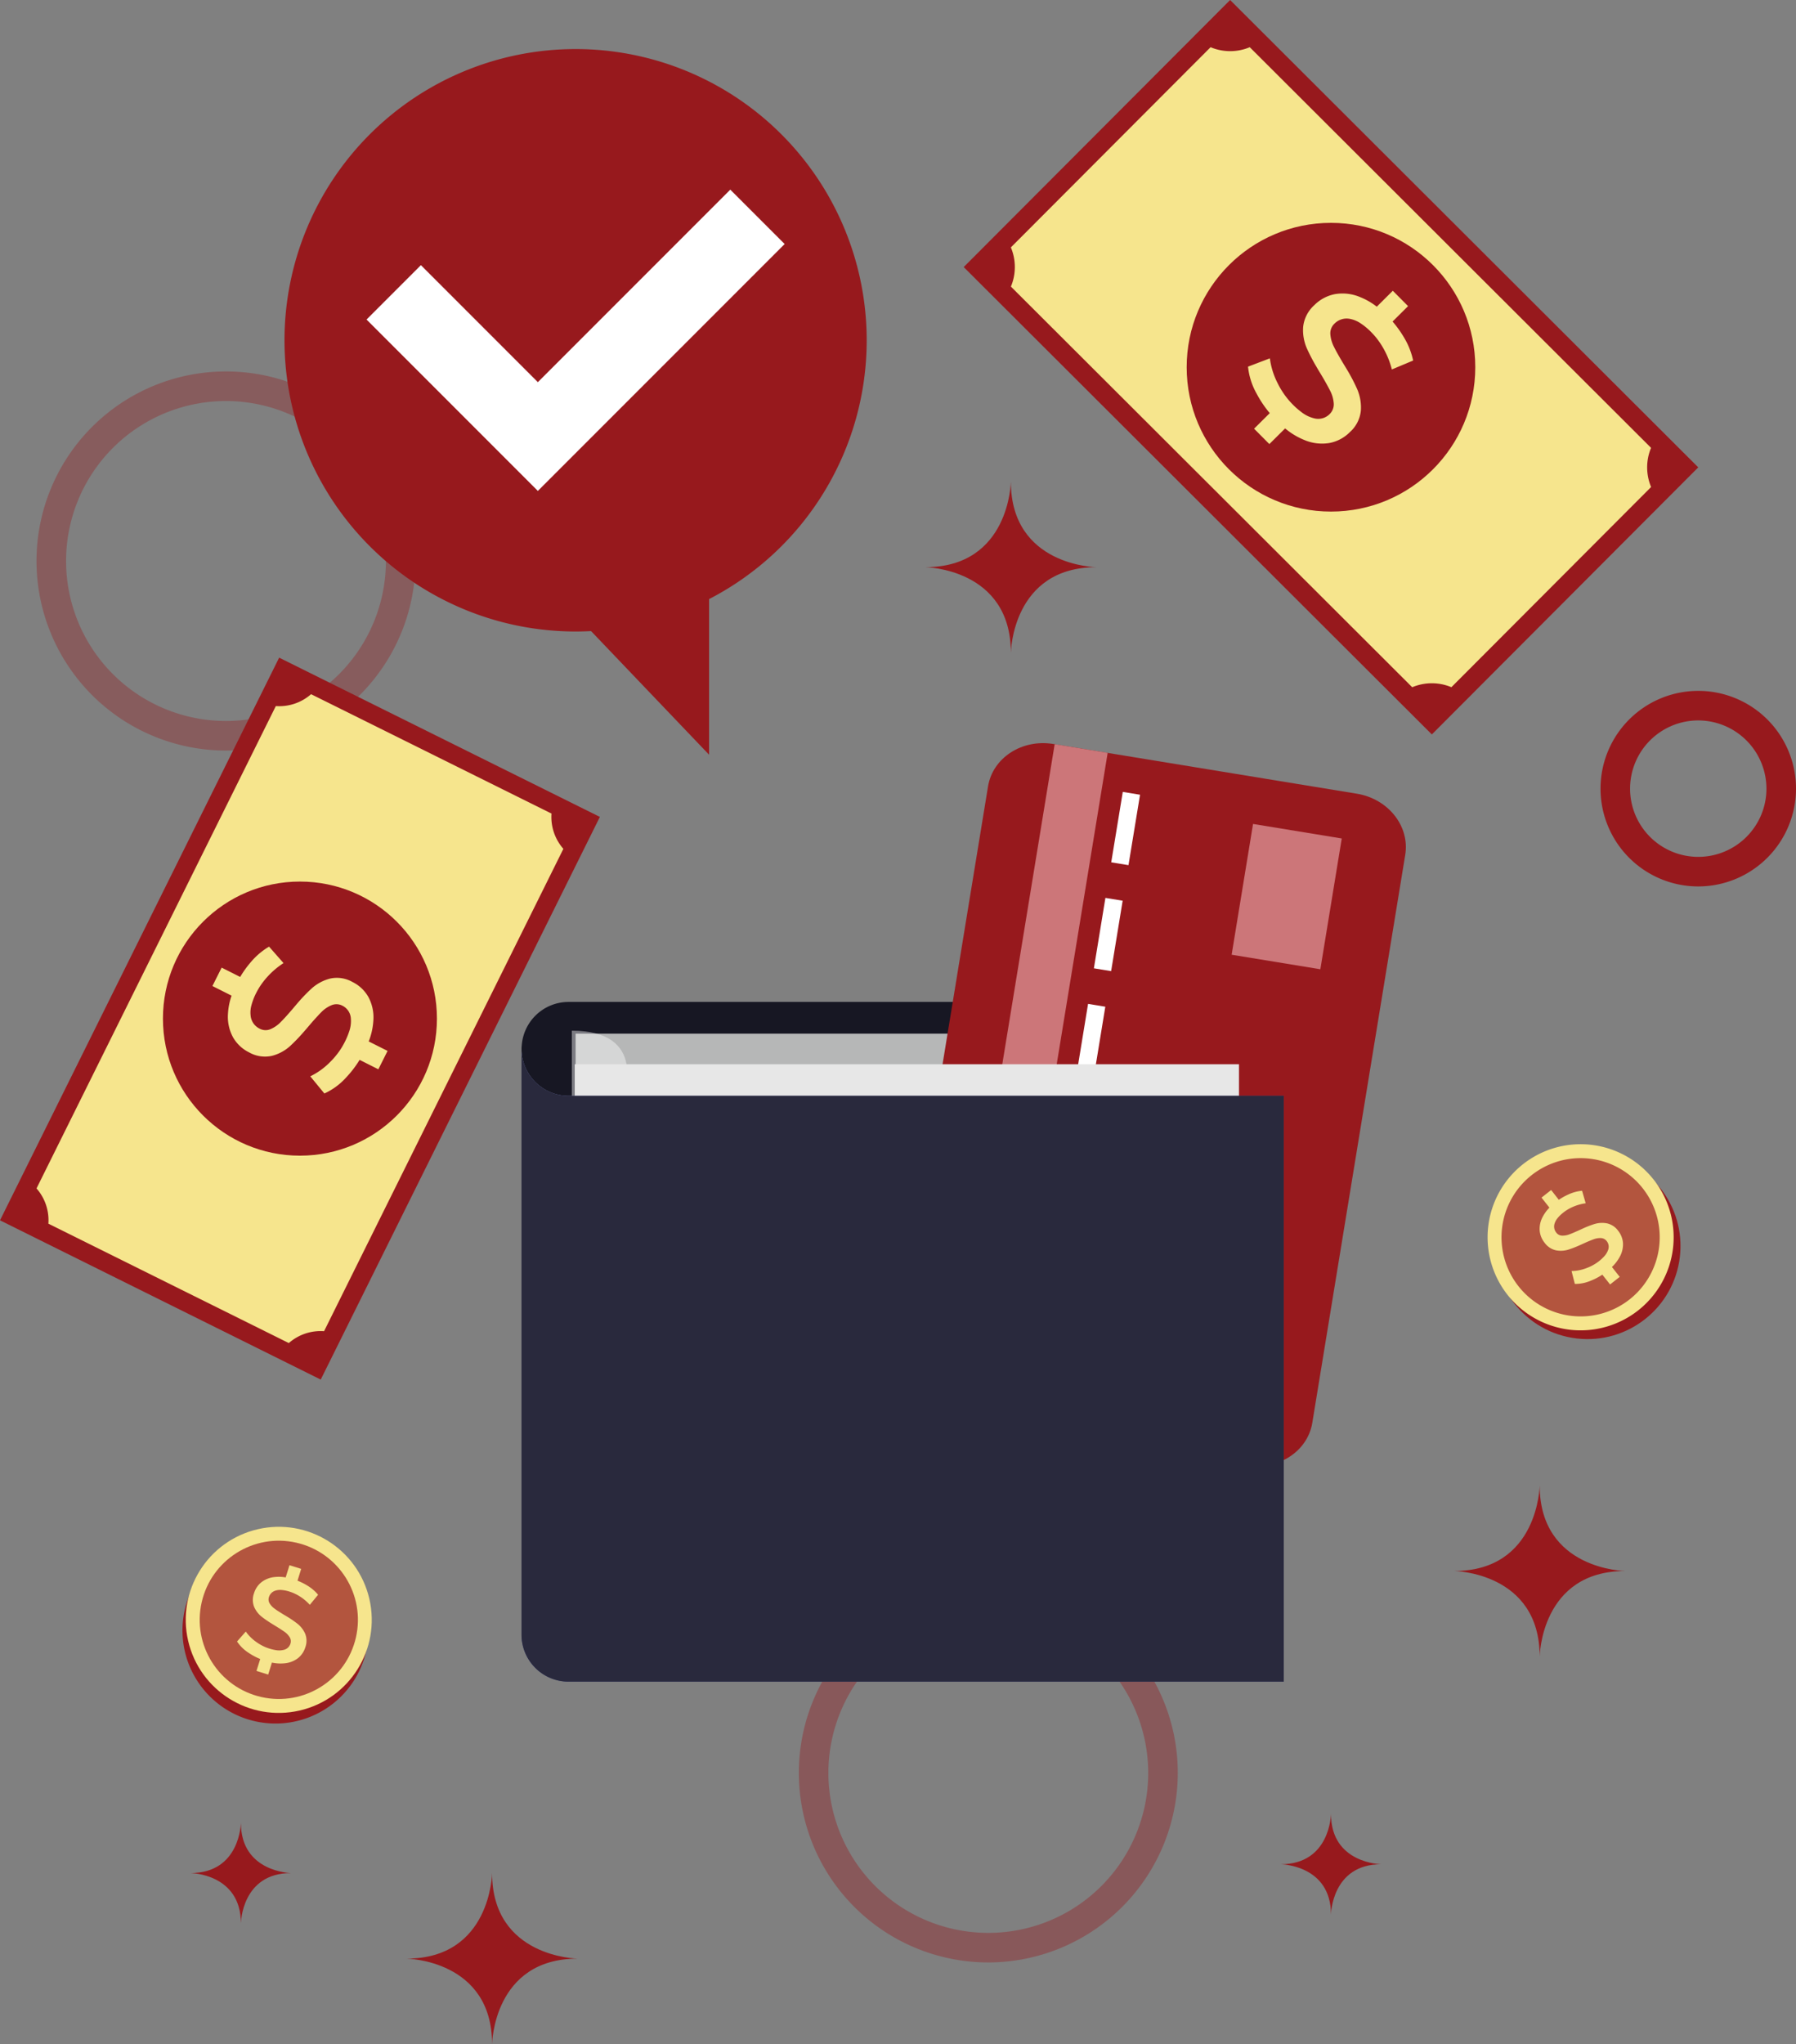 <svg xmlns="http://www.w3.org/2000/svg" width="223.5" height="254.28" viewBox="0 0 223.5 254.28">
  <rect x="0" y="0" width="223.5" height="254.28" fill="#808080" stroke="none"/>
  <g id="Group_8168" data-name="Group 8168" transform="translate(-293.589 -103.134)">
    <g id="Group_8155" data-name="Group 8155" transform="translate(298.133 149.338)">
      <g id="Group_8153" data-name="Group 8153" transform="translate(19.183 13.702)">
        <path id="Path_10209" data-name="Path 10209" d="M436.1,259.07s.132-10.646,10.646-10.646c0,0-10.646-.132-10.646-10.646,0,0-.132,10.646-10.646,10.646C425.449,248.423,436.1,248.555,436.1,259.07Z" transform="translate(-268.225 -112.913)" fill="#97191d"/>
        <path id="Path_10210" data-name="Path 10210" d="M341.1,294.205s.132-10.646,10.646-10.646c0,0-10.646-.13-10.646-10.645,0,0-.13,10.645-10.645,10.645C330.457,283.559,341.1,283.691,341.1,294.205Z" transform="translate(-303.59 -99.832)" fill="#97191d"/>
        <path id="Path_10211" data-name="Path 10211" d="M388.145,168.081s.132-10.646,10.646-10.646c0,0-10.646-.132-10.646-10.646,0,0-.132,10.646-10.646,10.646C377.5,157.434,388.145,157.566,388.145,168.081Z" transform="translate(-286.077 -146.788)" fill="#97191d"/>
        <path id="Path_10212" data-name="Path 10212" d="M415.982,280.063s.077-6.251,6.251-6.251c0,0-6.251-.078-6.251-6.252,0,0-.077,6.252-6.252,6.252C409.73,273.812,415.982,273.889,415.982,280.063Z" transform="translate(-274.077 -101.825)" fill="#97191d"/>
        <path id="Path_10213" data-name="Path 10213" d="M317.13,280.861s.077-6.251,6.252-6.251c0,0-6.252-.078-6.252-6.252,0,0-.077,6.252-6.251,6.252C310.879,274.61,317.13,274.687,317.13,280.861Z" transform="translate(-310.879 -101.528)" fill="#97191d"/>
      </g>
      <g id="Group_8154" data-name="Group 8154">
        <path id="Path_10214" data-name="Path 10214" d="M450.891,190.084a12.163,12.163,0,1,1,12.164-12.164A12.178,12.178,0,0,1,450.891,190.084Zm0-20.649a8.485,8.485,0,1,0,8.485,8.485A8.5,8.5,0,0,0,450.891,169.435Z" transform="translate(-244.098 -126.024)" fill="#97191d"/>
        <path id="Path_10215" data-name="Path 10215" d="M320.479,183.961a23.579,23.579,0,1,1,23.579-23.58A23.606,23.606,0,0,1,320.479,183.961Zm0-43.478a19.9,19.9,0,1,0,19.9,19.9A19.922,19.922,0,0,0,320.479,140.482Z" transform="translate(-296.9 -136.803)" fill="#97191d" opacity="0.34"/>
        <path id="Path_10216" data-name="Path 10216" d="M389.608,293.811a23.578,23.578,0,1,1,23.579-23.579A23.606,23.606,0,0,1,389.608,293.811Zm0-43.477a19.9,19.9,0,1,0,19.9,19.9A19.923,19.923,0,0,0,389.608,250.334Z" transform="translate(-271.164 -95.906)" fill="#97191d" opacity="0.38"/>
      </g>
    </g>
    <g id="Group_8167" data-name="Group 8167" transform="translate(293.589 103.134)">
      <g id="Group_8157" data-name="Group 8157" transform="translate(184.726 142.162)">
        <g id="Group_8156" data-name="Group 8156">
          <circle id="Ellipse_114" data-name="Ellipse 114" cx="11.577" cy="11.577" r="11.577" transform="matrix(0.115, -0.993, 0.993, 0.115, 0, 23.001)" fill="#97191d"/>
          <path id="Path_10217" data-name="Path 10217" d="M449.15,211.25a11.577,11.577,0,1,1-16.26-1.909A11.578,11.578,0,0,1,449.15,211.25Z" transform="translate(-428.094 -206.683)" fill="#f6e58d"/>
          <path id="Path_10218" data-name="Path 10218" d="M447.318,211.856a9.843,9.843,0,1,1-13.825-1.625A9.841,9.841,0,0,1,447.318,211.856Z" transform="translate(-427.623 -206.213)" fill="#97191d" opacity="0.7"/>
          <path id="Path_10219" data-name="Path 10219" d="M441.564,215.143a3.268,3.268,0,0,0-1.548.092,12.673,12.673,0,0,0-1.553.611l-.288.132c-.468.213-.854.379-1.161.5-.042.015-.084.029-.122.044a2.336,2.336,0,0,1-.914.152.931.931,0,0,1-.7-.375,1.2,1.2,0,0,1-.2-1.153,1.993,1.993,0,0,1,.368-.657,4.446,4.446,0,0,1,.73-.7,5.071,5.071,0,0,1,.423-.3,5.7,5.7,0,0,1,.841-.432,5.981,5.981,0,0,1,1.5-.406l-.453-1.559a5.2,5.2,0,0,0-1.676.449,7.682,7.682,0,0,0-1.217.678L434.64,211l-1.2.945.985,1.247a4.85,4.85,0,0,0-.8,1.076,3.177,3.177,0,0,0-.414,1.759,2.788,2.788,0,0,0,.608,1.525,2.383,2.383,0,0,0,1.426.951,3.182,3.182,0,0,0,1.541-.089,13.245,13.245,0,0,0,1.35-.52c.163-.07.336-.148.513-.231q.535-.245.93-.4c.129-.054.247-.1.353-.137a2.268,2.268,0,0,1,.918-.147.954.954,0,0,1,.708.38,1.123,1.123,0,0,1,.159,1.127,2.334,2.334,0,0,1-.526.819,5.413,5.413,0,0,1-.6.55,5.75,5.75,0,0,1-.586.4,5.88,5.88,0,0,1-1.08.5,5.253,5.253,0,0,1-1.746.324l.408,1.6a4.88,4.88,0,0,0,1.96-.388,7.766,7.766,0,0,0,1.463-.762l.963,1.22,1.2-.945-.97-1.228a4.989,4.989,0,0,0,.951-1.228,3.186,3.186,0,0,0,.424-1.758,2.747,2.747,0,0,0-.6-1.518A2.328,2.328,0,0,0,441.564,215.143Z" transform="translate(-426.336 -205.136)" fill="#f6e58d"/>
        </g>
      </g>
      <g id="Group_8159" data-name="Group 8159" transform="translate(20.808 187.605)">
        <g id="Group_8158" data-name="Group 8158">
          <path id="Path_10220" data-name="Path 10220" d="M332.765,257.516a11.577,11.577,0,1,1-7.6-14.5A11.577,11.577,0,0,1,332.765,257.516Z" transform="translate(-308.238 -238.858)" fill="#97191d"/>
          <circle id="Ellipse_115" data-name="Ellipse 115" cx="11.577" cy="11.577" r="11.577" transform="matrix(0.974, -0.225, 0.225, 0.974, 0, 5.219)" fill="#f6e58d"/>
          <circle id="Ellipse_116" data-name="Ellipse 116" cx="9.843" cy="9.843" r="9.843" transform="translate(2.109 21.306) rotate(-77.201)" fill="#97191d" opacity="0.7"/>
          <path id="Path_10221" data-name="Path 10221" d="M323.555,253.516a3.283,3.283,0,0,0-.951-1.225,12.729,12.729,0,0,0-1.38-.937c-.088-.054-.178-.108-.272-.163-.439-.266-.795-.491-1.064-.679l-.1-.075a2.318,2.318,0,0,1-.642-.668.933.933,0,0,1-.089-.793,1.2,1.2,0,0,1,.84-.814,2,2,0,0,1,.751-.067,4.486,4.486,0,0,1,.991.206,5.093,5.093,0,0,1,.487.181,5.788,5.788,0,0,1,.832.449,6.008,6.008,0,0,1,1.183,1.009l1.031-1.254a5.245,5.245,0,0,0-1.316-1.128,7.766,7.766,0,0,0-1.246-.623l.458-1.467-1.457-.456-.473,1.518a4.8,4.8,0,0,0-1.338-.051,3.169,3.169,0,0,0-1.685.652,2.776,2.776,0,0,0-.915,1.36,2.388,2.388,0,0,0,.018,1.715,3.185,3.185,0,0,0,.945,1.221,12.831,12.831,0,0,0,1.191.821c.151.1.311.195.48.3q.5.3.856.541c.117.075.221.147.313.213a2.292,2.292,0,0,1,.639.675.96.96,0,0,1,.086.8,1.134,1.134,0,0,1-.84.767,2.349,2.349,0,0,1-.973.029,5.5,5.5,0,0,1-.8-.189,5.565,5.565,0,0,1-.664-.255,5.926,5.926,0,0,1-1.025-.608,5.271,5.271,0,0,1-1.252-1.258l-1.088,1.238a4.9,4.9,0,0,0,1.427,1.4,7.914,7.914,0,0,0,1.455.778l-.464,1.483,1.457.454.465-1.493a5.036,5.036,0,0,0,1.552.092,3.18,3.18,0,0,0,1.691-.644,2.73,2.73,0,0,0,.913-1.353A2.337,2.337,0,0,0,323.555,253.516Z" transform="translate(-306.395 -237.919)" fill="#f6e58d"/>
        </g>
      </g>
      <g id="Group_8162" data-name="Group 8162" transform="translate(64.903 92.438)">
        <path id="Path_10222" data-name="Path 10222" d="M419.735,193.954v11.681h-73a5.847,5.847,0,0,1-5.851-5.829,2.6,2.6,0,0,1,.022-.412,5.839,5.839,0,0,1,5.83-5.44Z" transform="translate(-340.884 -161.76)" fill="#171723"/>
        <path id="Path_10233" data-name="Path 10233" d="M0,0H76.852V20.3H0Z" transform="translate(6.727 36.14)" fill="#b6b7b7"/>
        <path id="Path_10224" data-name="Path 10224" d="M351.844,204.665s3.152-8.106-6.4-8.106v15.759h6.119Z" transform="translate(-339.185 -160.79)" fill="#fff" opacity="0.43"/>
        <g id="Group_8161" data-name="Group 8161" transform="translate(46.399)">
          <path id="Path_10223" data-name="Path 10223" d="M394.463,170.6l37.783,6.185c3.91.641,6.6,4.043,6.02,7.6L426.7,255.04c-.582,3.554-4.218,5.92-8.128,5.279l-37.783-6.186c-3.9-.638-6.594-4.04-6.012-7.594l11.57-70.659C386.926,172.325,390.563,169.959,394.463,170.6Z" transform="translate(-374.695 -170.494)" fill="#97191d"/>
          <rect id="Rectangle_17344" data-name="Rectangle 17344" width="84.648" height="6.684" transform="translate(6.266 83.668) rotate(-80.701)" fill="#cc7679"/>
          <g id="Group_8160" data-name="Group 8160" transform="translate(16.191 6.068)">
            <rect id="Rectangle_17345" data-name="Rectangle 17345" width="8.875" height="2.175" transform="translate(0 74.677) rotate(-80.702)" fill="#fff"/>
            <rect id="Rectangle_17346" data-name="Rectangle 17346" width="8.875" height="2.175" transform="translate(2.158 61.493) rotate(-80.702)" fill="#fff"/>
            <rect id="Rectangle_17347" data-name="Rectangle 17347" width="8.875" height="2.175" transform="translate(4.317 48.309) rotate(-80.702)" fill="#fff"/>
            <rect id="Rectangle_17348" data-name="Rectangle 17348" width="8.875" height="2.175" transform="translate(6.475 35.126) rotate(-80.702)" fill="#fff"/>
            <rect id="Rectangle_17349" data-name="Rectangle 17349" width="8.875" height="2.175" transform="translate(8.634 21.942) rotate(-80.702)" fill="#fff"/>
            <rect id="Rectangle_17350" data-name="Rectangle 17350" width="8.875" height="2.175" transform="matrix(0.162, -0.987, 0.987, 0.162, 10.792, 8.759)" fill="#fff"/>
          </g>
          <rect id="Rectangle_17351" data-name="Rectangle 17351" width="16.484" height="11.187" transform="translate(41.967 26.32) rotate(-80.702)" fill="#cc7679"/>
        </g>
        <rect id="Rectangle_17352" data-name="Rectangle 17352" width="82.66" height="20.302" transform="translate(6.62 39.941)" fill="#e7e7e7"/>
        <path id="Path_10225" data-name="Path 10225" d="M435.732,204.048v72.866h-89a5.847,5.847,0,0,1-5.851-5.829V198.218a5.847,5.847,0,0,0,5.851,5.829Z" transform="translate(-340.884 -160.172)" fill="#3c4382"/>
        <path id="Path_10226" data-name="Path 10226" d="M435.732,204.048v72.866h-89a5.847,5.847,0,0,1-5.851-5.829V198.218a5.847,5.847,0,0,0,5.851,5.829Z" transform="translate(-340.884 -160.172)" fill="#29293d"/>
      </g>
      <g id="Group_8163" data-name="Group 8163" transform="translate(119.927)">
        <rect id="Rectangle_17353" data-name="Rectangle 17353" width="46.933" height="82.302" transform="translate(0 33.221) rotate(-45.059)" fill="#97191d"/>
        <path id="Path_10227" data-name="Path 10227" d="M464.93,162.122l-24.852,24.9a6.317,6.317,0,0,0-4.876.005l-49.939-49.836a6.317,6.317,0,0,0-.005-4.876l24.852-24.9a6.317,6.317,0,0,0,4.876,0l49.939,49.836A6.317,6.317,0,0,0,464.93,162.122Z" transform="translate(-379.389 -101.542)" fill="#f6e58d"/>
        <circle id="Ellipse_117" data-name="Ellipse 117" cx="17.957" cy="17.957" r="17.957" transform="translate(27.747 27.721)" fill="#97191d"/>
        <path id="Path_10228" data-name="Path 10228" d="M420.806,144.391a5.78,5.78,0,0,0-.475-2.7,22.821,22.821,0,0,0-1.382-2.606c-.093-.156-.191-.317-.291-.479-.467-.778-.836-1.423-1.1-1.94-.036-.071-.069-.14-.1-.2a4.092,4.092,0,0,1-.451-1.574,1.645,1.645,0,0,1,.516-1.312A2.119,2.119,0,0,1,419.5,133a3.538,3.538,0,0,1,1.23.513,7.983,7.983,0,0,1,1.378,1.142,8.877,8.877,0,0,1,.612.683,10.157,10.157,0,0,1,.929,1.389,10.558,10.558,0,0,1,1.014,2.552l2.647-1.109a9.268,9.268,0,0,0-1.125-2.85,13.57,13.57,0,0,0-1.434-2l1.929-1.917-1.9-1.913-1.994,1.982a8.51,8.51,0,0,0-2.05-1.184,5.621,5.621,0,0,0-3.171-.375,4.944,4.944,0,0,0-2.555,1.371,4.234,4.234,0,0,0-1.386,2.7,5.645,5.645,0,0,0,.468,2.69,22.845,22.845,0,0,0,1.184,2.267c.156.274.327.561.509.856q.537.889.892,1.553c.119.214.222.412.312.59a4.053,4.053,0,0,1,.442,1.584,1.684,1.684,0,0,1-.524,1.32,2,2,0,0,1-1.947.506,4.163,4.163,0,0,1-1.544-.76,9.425,9.425,0,0,1-1.087-.951,9.754,9.754,0,0,1-.828-.948,10.42,10.42,0,0,1-1.1-1.795,9.339,9.339,0,0,1-.918-3l-2.72,1.035a8.62,8.62,0,0,0,1.074,3.364,13.784,13.784,0,0,0,1.63,2.418l-1.949,1.936,1.9,1.913,1.962-1.95a8.879,8.879,0,0,0,2.348,1.424,5.633,5.633,0,0,0,3.174.391,4.836,4.836,0,0,0,2.543-1.361A4.122,4.122,0,0,0,420.806,144.391Z" transform="translate(-371.382 -93.323)" fill="#f6e58d"/>
      </g>
      <g id="Group_8164" data-name="Group 8164" transform="translate(0 81.806)">
        <rect id="Rectangle_17354" data-name="Rectangle 17354" width="78.137" height="44.558" transform="translate(0 69.99) rotate(-63.603)" fill="#97191d"/>
        <path id="Path_10229" data-name="Path 10229" d="M331.067,166.058l29.92,14.85a5.989,5.989,0,0,0,1.477,4.387l-29.78,60a6,6,0,0,0-4.387,1.477l-29.92-14.851a6,6,0,0,0-1.477-4.386l29.78-60A5.994,5.994,0,0,0,331.067,166.058Z" transform="translate(-292.356 -161.513)" fill="#f6e58d"/>
        <circle id="Ellipse_118" data-name="Ellipse 118" cx="17.048" cy="17.048" r="17.048" transform="translate(20.277 27.852)" fill="#97191d"/>
        <path id="Path_10230" data-name="Path 10230" d="M327.469,192.92a5.489,5.489,0,0,0-2.288,1.242,21.36,21.36,0,0,0-1.927,2.031c-.113.13-.228.268-.344.406-.56.655-1.028,1.182-1.413,1.577-.054.053-.106.1-.154.154a3.881,3.881,0,0,1-1.28.882,1.558,1.558,0,0,1-1.337-.069,2.009,2.009,0,0,1-1.12-1.612,3.345,3.345,0,0,1,.091-1.261,7.643,7.643,0,0,1,.611-1.585q.193-.383.431-.756a9.657,9.657,0,0,1,.97-1.256,10.094,10.094,0,0,1,1.991-1.685l-1.8-2.047a8.813,8.813,0,0,0-2.226,1.875,12.931,12.931,0,0,0-1.368,1.894L314,191.551l-1.149,2.289,2.385,1.2a7.986,7.986,0,0,0-.446,2.2,5.33,5.33,0,0,0,.62,2.968,4.677,4.677,0,0,0,2,1.884,4.009,4.009,0,0,0,2.845.434,5.35,5.35,0,0,0,2.279-1.232,22,22,0,0,0,1.682-1.75c.2-.225.408-.465.617-.716.425-.5.8-.925,1.129-1.272.156-.173.3-.327.436-.46a3.85,3.85,0,0,1,1.293-.876,1.6,1.6,0,0,1,1.346.073,1.9,1.9,0,0,1,1.043,1.6,3.947,3.947,0,0,1-.217,1.619,9.048,9.048,0,0,1-.528,1.265,9.364,9.364,0,0,1-.6,1.031,9.835,9.835,0,0,1-1.283,1.533,8.875,8.875,0,0,1-2.423,1.733l1.754,2.135a8.193,8.193,0,0,0,2.7-1.983,13.141,13.141,0,0,0,1.684-2.2L333.5,204.2l1.147-2.289-2.347-1.177a8.411,8.411,0,0,0,.574-2.543,5.341,5.341,0,0,0-.608-2.975,4.593,4.593,0,0,0-1.991-1.879A3.915,3.915,0,0,0,327.469,192.92Z" transform="translate(-286.417 -152.995)" fill="#f6e58d"/>
      </g>
      <g id="Group_8166" data-name="Group 8166" transform="translate(35.404 6.103)">
        <path id="Path_10231" data-name="Path 10231" d="M391.838,143.805a36.225,36.225,0,1,0-36.224,36.226q.967,0,1.923-.052l14.685,15.378V176A36.215,36.215,0,0,0,391.838,143.805Z" transform="translate(-319.388 -107.581)" fill="#97191d"/>
        <g id="Group_8165" data-name="Group 8165" transform="translate(10.211 17.487)">
          <path id="Path_10232" data-name="Path 10232" d="M378.858,127.088,348.146,157.8l-21.317-21.317,6.764-6.764,14.553,14.553,23.948-23.948Z" transform="translate(-326.829 -120.324)" fill="#fff"/>
        </g>
      </g>
    </g>
  </g>
</svg>
